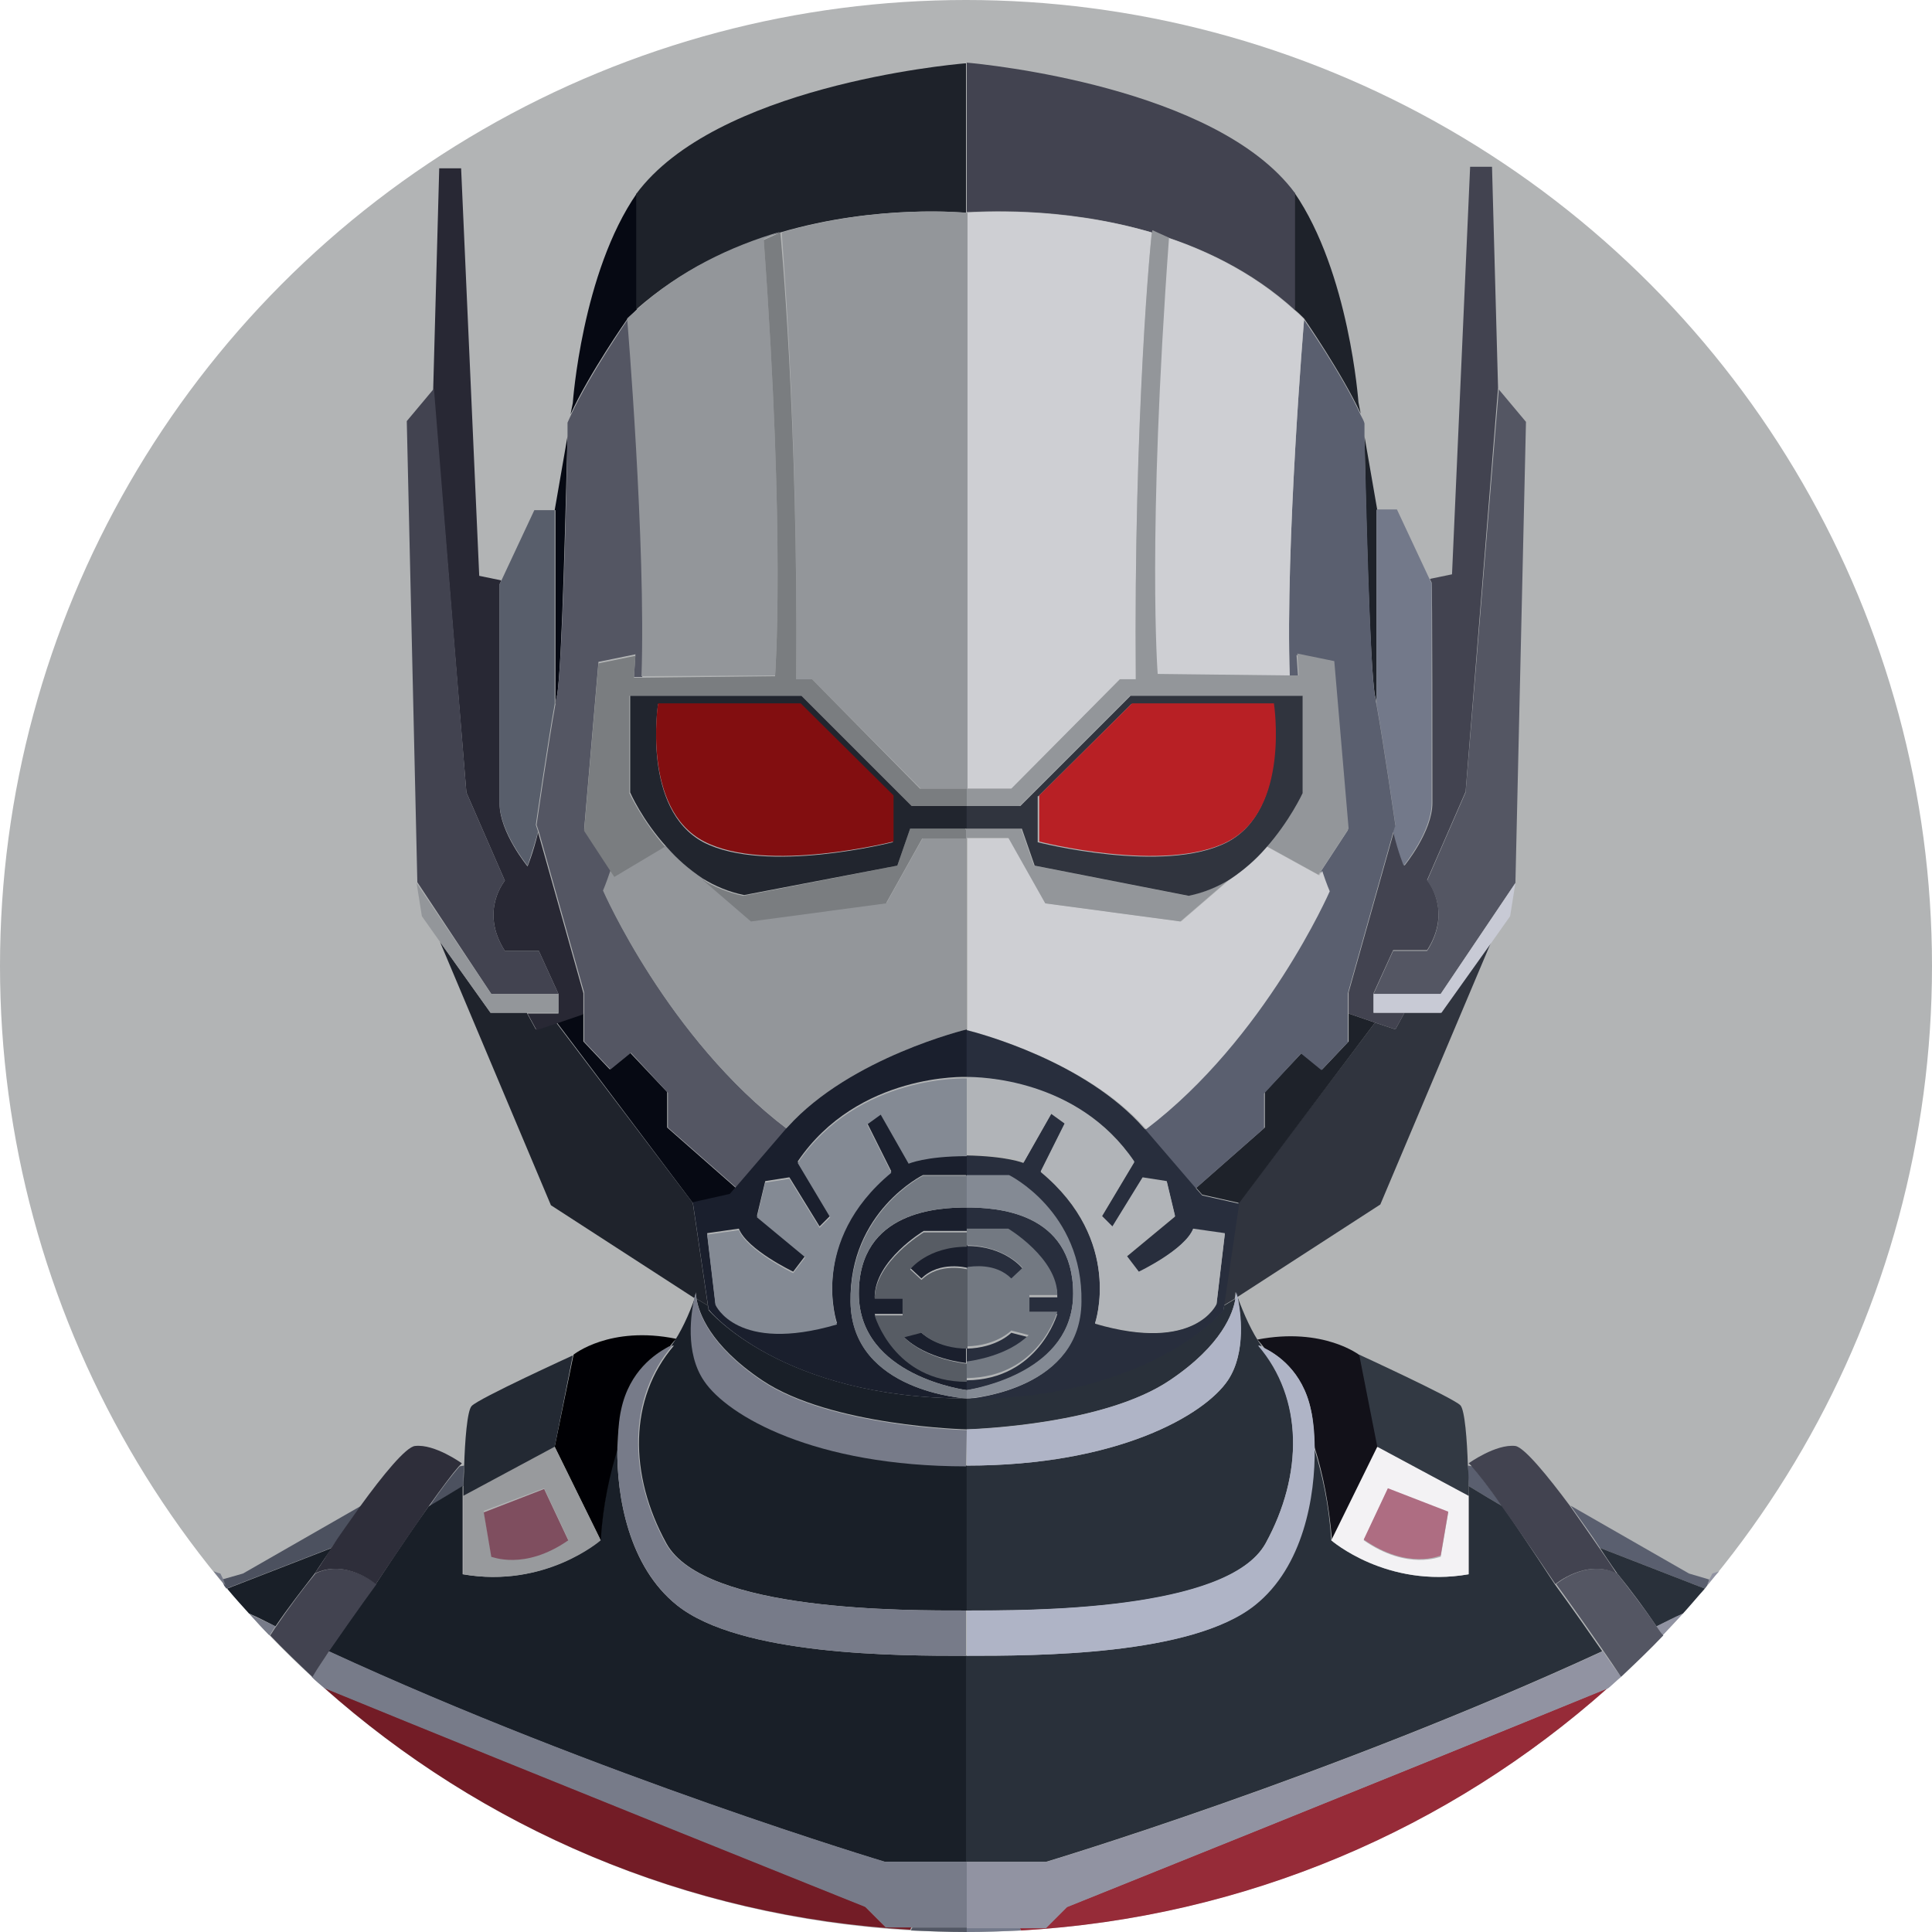 <svg xmlns="http://www.w3.org/2000/svg" width="256" height="256"><circle fill="#B2B4B5" cx="128" cy="128" r="128"/><path fill="#5A5F6F" d="M223.8 208.5l-15.7-9c1.4 2 2.8 3.9 3.9 5.6l13.9 5.4c.1-.1.2-.3.3-.4l.3-.8-2.7-.8zm-24.7-8.9c-1.7-2.4-3.2-4.4-4-5.3l-.6-.1c0 1 .1 2 .1 2.7 1.8 1.1 3.3 2 4.5 2.7z"/><path fill="#962B38" d="M138.6 255.4h-3.5l.2.4c29.8-1.7 56.8-13.5 77.7-32.1-27.8 11.4-71.7 29-71.7 29l-2.7 2.7z"/><path fill="#73798A" d="M128.1 255.4v.6c2.4 0 4.8-.1 7.2-.2l-.2-.4h-7z"/><path fill="#29303A" d="M162.7 182.9c-3.1 4.6-14.6 11.3-34.6 11.3v19.2c8.1 0 34.6.2 39.6-8.9s5-19.3-.9-26.2c0 0 .1 0 .4.1-1.3-1.8-2.4-4.3-3.2-6.5.3 1.9 1.2 7.3-1.3 11z"/><path fill="#29303A" d="M128.1 185.3v4.1c1.7-.1 18.3-.7 26.9-6.5 7-4.7 8.4-9 8.7-10.8l-1.5.9-.1.6s-9.6 11.6-34 11.7zm71 14.3c-1.2-.7-2.7-1.6-4.5-2.7v11.7c-10.9 1.9-18.2-4.5-18.2-4.5-.3-4.7-1.2-8.8-2.3-12.3.1 6.5-1.5 15.7-7.9 20.9-8.3 6.7-29 6.7-38.2 6.7v27.3h10.6s37.7-11.3 73.7-27.9c-3.8-5.5-6.3-8.9-6.3-8.9s-3.7-5.7-6.9-10.3zm15.2 8.9c1.8 2.2 3.5 4.5 5.2 7 1.2-.6 2.4-1.1 3.5-1.7 1-1.1 1.9-2.2 2.9-3.3l-13.9-5.4c1.3 2 2.3 3.4 2.3 3.4z"/><path fill="#30343E" d="M186.1 134.2l-1.2 2.2-2.7-.9-18.1 23.9-2 13.6 1.5-.9c.1-.5.1-.9.1-.9s.1.3.2.7l19-12.3 14.7-34.8-6.7 9.4h-4.8z"/><path fill="#1E222A" d="M182.4 93.3V67.6h.1l-1.7-9.8c.1 6.8.7 30.9 1.4 34.4.1.3.2.7.2 1.1zm-9.6-51.1s5.1 7.4 7.5 12.6l-.3-1.5s-1.2-17.2-8.5-27.8V41c.5.4.9.8 1.3 1.2zm-8.6 117.2l18-23.9-3.5-1.2v3.7l-3.5 3.7-2.7-2.2-4.9 5.2v4.7l-9.1 8 .8.9z"/><path fill="#424350" d="M152.6 30.8c6.5 1.9 13.3 5.1 19 10.3V25.6c-10.4-14.1-41.2-17.1-43.5-17.3v19.8c1.3 0 12.4-.9 24.5 2.7zm37.2 75.6c0 3.8-3.7 8.3-3.7 8.3s-.6-1.6-1.4-4.5l-6 21.3v2.8l3.5 1.2 2.7.9 1.2-2.2H182v-2.6l2.6-5.7h4.5c3.4-5.3 0-9.3 0-9.3l5.1-11.7 4.3-53.5-.8-29.3h-2.9l-2.4 54-2.9.6v.1l.2.4c.1.2.1 25.4.1 29.2z"/><path fill="#73798A" d="M182.4 91v2.3c.9 4.9 2.5 16 2.5 16l-.3.9c.7 2.9 1.4 4.5 1.4 4.5s3.7-4.5 3.7-8.3V77.3l-.2-.4-4.4-9.4h-2.7V91z"/><path fill="#5A5F6F" d="M170.9 89.7h1.1l-.2-2.9 4.9 1 1.9 22.2-3.6 5.5c.6 1.8 1 2.7 1 2.7s-8.5 19.5-24.3 31.5l6.7 7.8 9.1-8v-4.6l4.9-5.3 2.7 2.2 3.5-3.7v-6.5l6-21.3.3-.9s-1.6-11.1-2.5-16c-.1-.4-.1-.8-.2-1.1-.7-3.6-1.2-27.6-1.4-34.4v-1.8c-.1-.4-.3-.7-.5-1.1-2.4-5.3-7.5-12.6-7.5-12.6s-2.5 29.7-1.9 47.3z"/><path fill="#CECFD3" d="M128.1 62v42.5h6L148.4 90h2.1c-.3-34.5 2.1-59.2 2.1-59.2-12.1-3.5-23.1-2.7-24.5-2.6V62z"/><path fill="#CECFD3" d="M153.3 89.5l17.6.2c-.6-17.5 1.9-47.4 1.9-47.4-.4-.4-.8-.8-1.3-1.2-5.7-5.2-12.5-8.4-19-10.3l2.2 1c-2.8 39.7-1.4 57.7-1.4 57.7zm14.6 22.7l-.2.2c-1.3 1.5-2.9 2.9-4.7 4.1l-6.5 5.6-17.9-2.4-4.8-8.6h-5.6v25.4c1.6.4 15.7 4.2 23.5 12.9l.2.2c15.8-12 24.3-31.5 24.3-31.5s-.4-.9-1-2.7l-.4.6-6.9-3.8z"/><path fill="#282E3D" d="M133.6 163.1s6.5 3.9 6.5 8.8h-3.7v2.2h3.7s-2.5 8.7-12 8.8v1.3c1.5-.2 14.1-2.4 14.1-12.8 0-10.9-10.3-11.4-14.1-11.4v3.1h5.5z"/><path fill="#282E3D" d="M134 169.5l1.5-1.4s-2.3-3-7.4-3v3c.7-.2 3.8-.7 5.9 1.4zm2.3 7.7l-2.3-.6s-1.9 2-5.9 2.1v2.1c.8-.2 5.4-.9 8.2-3.6z"/><path fill="#282E3D" d="M128.1 136.5v6.3c1.6 0 14.7.1 22.2 11.2l-4.3 7.2 1.4 1.4 4-6.5 3.2.5 1.1 4.6-6.4 5.3 1.6 2.1s6.1-3 7.2-5.7l4.2.6-1.1 9.3s-2.8 6.5-16.1 2.6c0 0 3.8-11-7.2-20.1l3.2-6.4-1.8-1.3-3.7 6.5s-2.1-.9-7.6-1v2.7h5.6s9.7 4.8 9.6 16.8c-.2 11.3-13.6 12.6-15.2 12.8 24.4 0 34.1-11.7 34.1-11.7l.1-.6 2-13.6-4.9-1.1-.8-.9-6.7-7.8-.2-.2c-7.8-8.9-21.9-12.6-23.5-13z"/><path fill="#B1B4B8" d="M139.3 147.5l1.8 1.3-3.2 6.4c11 9.1 7.2 20.1 7.2 20.1 13.3 4 16.1-2.6 16.1-2.6l1.1-9.3-4.2-.6c-1.1 2.8-7.2 5.7-7.2 5.7l-1.6-2.1 6.4-5.3-1.1-4.6-3.2-.5-4 6.5-1.4-1.4 4.3-7.2c-7.5-11.1-20.7-11.2-22.2-11.2v10.2c5.4 0 7.6 1 7.6 1l3.6-6.4z"/><path fill="#848A94" d="M128.1 160c3.8 0 14.1.5 14.1 11.4 0 10.3-12.6 12.5-14.1 12.8v1.1c1.6-.1 15.1-1.5 15.2-12.8.2-12-9.6-16.8-9.6-16.8h-5.6v4.3z"/><path fill="#737982" d="M128.1 165c5.1.1 7.4 3 7.4 3l-1.5 1.4c-2.1-2.1-5.2-1.6-5.9-1.5v10.5c4-.1 5.9-2.1 5.9-2.1l2.3.6c-2.7 2.7-7.3 3.4-8.2 3.5v2.2c9.6-.1 12-8.8 12-8.8h-3.7v-2.2h3.7c0-4.9-6.5-8.8-6.5-8.8h-5.5v2.2z"/><path fill="#545663" d="M194.2 105l-5.1 11.7s3.4 4 0 9.3h-4.5l-2.6 5.7h8.9l9.9-14.7 1.4-61.1-3.6-4.3-4.4 53.4z"/><path fill="#C8CAD5" d="M190.9 131.7H182v2.5h9l6.7-9.4 2.4-3.4.7-4.4z"/><path fill="#93969A" d="M150.5 90h-2.1L134 104.5h-6v2.3h7.1l14.6-14.6h22.8V105s-1.6 3.7-4.9 7.3l.2-.2 6.9 3.8.4-.6 3.6-5.5-1.9-22.2-4.9-1 .2 2.9H171l-17.6-.2s-1.4-18 1.5-57.8l-2.2-1c-.2.3-2.5 25-2.2 59.5zm-12 29.7l17.9 2.4 6.5-5.6c-1.6 1-3.5 1.8-5.5 2.2l-20.4-4-1.7-4.9H128v1.2h5.6l4.9 8.7z"/><path fill="#30343E" d="M135.4 109.8l1.7 4.9 20.4 4c2-.4 3.9-1.2 5.5-2.2 1.8-1.2 3.4-2.6 4.7-4.1 3.2-3.6 4.9-7.3 4.9-7.3V92.2h-22.8l-14.6 14.6h-7.1v3h7.3zm2.2-4.3l12.3-12.2h18.8s2.2 14-6.1 18.3-25.1 0-25.1 0v-6.1h.1z"/><path fill="#B82025" d="M162.7 111.5c8.3-4.3 6.1-18.3 6.1-18.3H150l-12.3 12.2v6.1c-.1 0 16.7 4.3 25 0z"/><path fill="#9193A2" d="M226.5 209.3l-.3.8c.5-.6 1-1.3 1.6-1.9l-.9.3-.4.8zm-7 6.2c.3.4.5.8.8 1.2.9-1 1.8-1.9 2.7-2.9-1.2.5-2.3 1.1-3.5 1.7zm-7.1 3.3c-36 16.6-73.7 27.9-73.7 27.9h-10.6v8.8h10.5l2.8-2.8s43.8-17.6 71.7-29c.6-.5 1.1-1 1.7-1.5-.9-1.2-1.7-2.3-2.4-3.4z"/><path fill="#121119" d="M173.7 186.8c.3 1.3.4 3 .5 5 1.1 3.5 1.9 7.5 2.3 12.3l6.1-12.4-2.4-12.1s-4.8-3.8-13.6-2.1c0 0 .4.4 1 1.2 1.5.7 5 2.9 6.1 8.1z"/><path fill="#F3F2F4" d="M194.6 208.6v-10.4l-12.1-6.5-6.1 12.4s7.4 6.4 18.2 4.5zm-13.9-4.5l3.2-6.8 8 3.1-1 5.9c0-.1-4.3 1.9-10.2-2.2z"/><path fill="#AE6D82" d="M191.9 200.3l-8-3.1-3.2 6.8c5.9 4.1 10.2 2.1 10.2 2.1l1-5.8z"/><path fill="#323943" d="M182.5 191.7l12.1 6.5v-1.3c0-.7 0-1.7-.1-2.7-.1-3.3-.4-7.4-1-8-1-1-13.4-6.7-13.4-6.7l2.4 12.2z"/><path fill="#AFB4C6" d="M155 182.9c-8.6 5.8-25.2 6.5-26.9 6.5v4.8c20 0 31.5-6.7 34.6-11.3 2.5-3.8 1.7-9.1 1.3-11-.1-.4-.2-.7-.2-.7s0 .3-.1.9c-.3 1.8-1.7 6.1-8.7 10.8z"/><path fill="#AFB4C6" d="M167.7 204.5c-5 9-31.5 8.9-39.6 8.9v6c9.2 0 29.8 0 38.2-6.7 6.4-5.1 8-14.4 7.9-20.9 0-2-.2-3.7-.5-5-1.1-5.2-4.6-7.4-6.2-8.2-.2-.1-.3-.1-.4-.2-.2-.1-.4-.1-.4-.1 6 7 6 17.1 1 26.2z"/><path fill="#545663" d="M219.5 215.5c-1.7-2.5-3.5-4.8-5.2-7-4.1-2-8.1 1.4-8.1 1.4s2.5 3.4 6.3 8.9c.7 1 1.5 2.2 2.3 3.4 1.9-1.8 3.8-3.6 5.6-5.5-.4-.4-.6-.8-.9-1.2z"/><path fill="#424350" d="M206.1 209.9s4.1-3.4 8.1-1.4c0 0-.9-1.4-2.3-3.4-1.1-1.6-2.5-3.6-3.9-5.6-2.9-3.9-6-7.7-7.2-7.9-2.6-.3-6.2 2.3-6.2 2.3.1.1.3.2.4.4.8.9 2.4 2.9 4 5.3 3.3 4.6 7.1 10.3 7.1 10.3z"/><path fill="#4C515F" d="M61.4 196.9c0-.7 0-1.7.1-2.7l-.6.1c-.8.9-2.4 2.9-4 5.3 1.2-.7 2.7-1.6 4.5-2.7zm-13.5 2.6l-15.7 9-2.8.8.3.8c.1.1.2.3.3.4l13.9-5.4c1.2-1.6 2.6-3.6 4-5.6z"/><path fill="#731C26" d="M117.4 255.4l-2.8-2.8s-43.8-17.6-71.7-29c20.9 18.6 47.9 30.4 77.7 32.1l.2-.4h-3.4v.1z"/><path fill="#525764" d="M127.9 255.4h-7l-.2.4c2.4.1 4.9.2 7.3.2h.1v-.6h-.2z"/><path fill="#191F28" d="M36.5 215.5c1.7-2.5 3.5-4.8 5.2-7 0 0 .9-1.4 2.3-3.4l-13.9 5.4c.9 1.1 1.9 2.2 2.9 3.3 1.2.5 2.3 1.1 3.5 1.7zm51.8-11c5 9.1 31.9 8.9 39.8 8.9v-19.2c-20.1 0-31.6-6.7-34.7-11.3-2.5-3.8-1.7-9.1-1.3-11-.8 2.3-1.9 4.7-3.2 6.5.2-.1.4-.1.4-.1-6 7-6 17.1-1 26.2z"/><path fill="#191F28" d="M101 182.9c9.1 6.1 27.1 6.5 27.1 6.5v-4.1c-24.5 0-34.2-11.7-34.2-11.7l-.1-.6-1.5-.9c.3 1.8 1.7 6.1 8.7 10.8zm-11.3 29.8c-6.4-5.1-8-14.4-7.9-20.9-1.1 3.5-1.9 7.5-2.3 12.3 0 0-7.3 6.4-18.2 4.5v-11.7c-1.8 1.1-3.3 2-4.5 2.7-3.3 4.6-7 10.3-7 10.3s-2.5 3.4-6.3 8.9c36 16.6 73.7 27.9 73.7 27.9H128v-27.3c-9 0-29.9 0-38.3-6.7z"/><path fill="#1F232C" d="M92.2 171.2s0 .3.1.9l1.5.9-2-13.6-18.1-23.9-2.7.9-1.2-2.2H65l-6.7-9.4L73 159.7 92 172c.2-.5.2-.8.2-.8z"/><path fill="#060913" d="M84.4 41V25.6c-7.3 10.5-8.5 27.8-8.5 27.8l-.3 1.5c2.4-5.3 7.5-12.6 7.5-12.6l1.3-1.3zM73.6 91v2.3c.1-.4.1-.8.2-1.1.7-3.6 1.2-27.6 1.4-34.4l-1.7 9.8h.1V91zm23.9 66.4l-9.1-8v-4.7l-4.9-5.2-2.7 2.2-3.5-3.7v-3.7l-3.5 1.2 18 23.9 4.9-1.1z"/><path fill="#1E222A" d="M103.4 30.8c12.9-3.8 24.6-2.6 24.6-2.6V8.4h-.2c-2.3.2-33 3.1-43.5 17.3V41c5.9-5.2 12.6-8.3 19.1-10.2z"/><path fill="#282834" d="M61.8 105l5.1 11.7s-3.4 4 0 9.3h4.5l2.6 5.7v2.6h-4.1l1.2 2.2 2.7-.9 3.5-1.2v-2.8l-6-21.3c-.7 2.9-1.4 4.5-1.4 4.5s-3.7-4.5-3.7-8.3V77.4l.2-.4v-.1l-2.9-.6-2.4-54h-2.9l-.8 29.3 4.4 53.4z"/><path fill="#585E6B" d="M66.2 106.4c0 3.8 3.7 8.3 3.7 8.3s.6-1.6 1.4-4.5l-.3-.9s1.6-11.1 2.5-16V67.6h-2.7L66.4 77l-.2.4v29z"/><path fill="#545663" d="M73.6 93.3c-.9 4.9-2.5 16-2.5 16l.3.9 6 21.3v6.5l3.5 3.7 2.7-2.2 4.9 5.3v4.6l9.1 8 6.7-7.8c-15.8-12-24.3-31.5-24.3-31.5s.4-.9 1-2.7l-3.6-5.5 1.9-22.2 4.9-1-.2 3h1.1c.6-17.5-1.9-47.4-1.9-47.4s-5.1 7.4-7.5 12.6c-.2.4-.3.7-.5 1.1v1.8c-.1 6.8-.7 30.9-1.4 34.4-.1.3-.2.7-.2 1.1z"/><path fill="#93969A" d="M105.5 90h2.1l14.4 14.5h6.2V28.2s-11.8-1.2-24.6 2.6c-.1 0 2.2 24.7 1.9 59.2zm-2.8-.5s1.4-18-1.5-57.8l2.2-1c-6.5 1.9-13.3 5.1-19 10.3-.4.4-.9.8-1.3 1.2 0 0 2.5 29.9 1.9 47.4l17.7-.1zm25.4 46.9V111h-5.8l-4.8 8.6-17.9 2.4-6.5-5.6c-1.8-1.2-3.4-2.6-4.7-4.1l-.2-.2-6.9 3.8-.4-.6c-.6 1.8-1 2.7-1 2.7s8.5 19.5 24.3 31.5l.2-.2c8.3-9.2 23.7-12.9 23.7-12.9z"/><path fill="#1A1F2D" d="M128.1 165c-5.2 0-7.5 3-7.5 3l1.5 1.4c2.4-2.4 6.1-1.4 6.1-1.4v-3h-.1z"/><path fill="#1A1F2D" d="M128.1 185.3s-15.2-.8-15.4-12.8c-.2-12 9.6-16.8 9.6-16.8h5.8V153c-5.5 0-7.7 1-7.7 1l-3.7-6.5-1.8 1.3 3.2 6.4c-11 9.1-7.2 20.1-7.2 20.1-13.3 4-16.1-2.6-16.1-2.6l-1.1-9.3 4.2-.6c1.1 2.8 7.2 5.7 7.2 5.7l1.6-2.1-6.4-5.3 1.1-4.6 3.2-.5 4 6.5 1.4-1.4-4.3-7.2c8-11.8 22.4-11.2 22.4-11.2v-6.3s-15.4 3.7-23.7 12.9l-.2.2-6.7 7.8-.8.9-4.9 1.1 2 13.6.1.6c0 .1 9.6 11.8 34.2 11.8z"/><path fill="#1A1F2D" d="M128.1 182.9c-9.7 0-12.2-8.8-12.2-8.8h3.7v-2.2h-3.7c0-4.9 6.5-8.8 6.5-8.8h5.7V160c-3.6 0-14.3.4-14.3 11.4s14.3 12.8 14.3 12.8v-1.3z"/><path fill="#1A1F2D" d="M128.1 178.6c-4.1 0-6.1-2.1-6.1-2.1l-2.3.6c3 3 8.3 3.5 8.3 3.5v-2h.1z"/><path fill="#848A94" d="M128.1 150.7v-7.8s-14.4-.6-22.4 11.2l4.3 7.2-1.4 1.4-4-6.5-3.2.5-1.1 4.6 6.4 5.3-1.6 2.1s-6.1-3-7.2-5.7l-4.2.6 1.1 9.3s2.8 6.5 16.1 2.6c0 0-3.8-11 7.2-20.1l-3.2-6.4 1.8-1.3 3.7 6.5s2.2-1 7.7-1v-2.5z"/><path fill="#737982" d="M128.1 185.3v-1.1s-14.3-1.8-14.3-12.8 10.6-11.4 14.3-11.4v-4.2h-5.8s-9.7 4.8-9.6 16.8c.2 11.9 15.4 12.7 15.4 12.7z"/><path fill="#575C64" d="M128.1 180.7s-5.3-.5-8.3-3.5l2.3-.6s2 2.1 6.1 2.1v-10.5s-3.7-1-6.1 1.4l-1.5-1.4s2.3-3 7.5-3v-1.9h-5.7s-6.5 3.9-6.5 8.8h3.7v2.2h-3.7s2.5 8.8 12.2 8.8v-2.4z"/><path fill="#424350" d="M65.1 131.7H74l-2.6-5.7h-4.5c-3.4-5.3 0-9.3 0-9.3L61.8 105l-4.3-53.5-3.6 4.3 1.4 61.1 9.8 14.8z"/><path fill="#93969A" d="M69.9 134.2H74v-2.5h-8.9L55.2 117l.7 4.4 2.4 3.4 6.7 9.4z"/><path fill="#7A7D80" d="M127.9 109.8h-7.3l-1.7 4.9-20.4 4c-2-.4-3.9-1.2-5.5-2.2l6.5 5.6 17.9-2.4 4.8-8.6h5.8v-1.2h-.1v-.1zm-39.8 2.4l.2.2c-3.2-3.6-4.9-7.3-4.9-7.3V92.2h22.8l14.6 14.6h7.3v-2.3h-6.2L107.6 90h-2.1c.3-34.5-2.1-59.2-2.1-59.2l-2.2 1c2.9 39.8 1.5 57.8 1.5 57.8l-17.6.2H84l.2-2.9-4.9 1-1.9 22.2 3.6 5.5.4.6 6.7-4z"/><path fill="#21252E" d="M118.9 114.7l1.7-4.9h7.5v-3h-7.3l-14.6-14.6H83.5V105s1.6 3.7 4.9 7.3c1.3 1.5 2.9 2.9 4.7 4.1 1.6 1 3.5 1.8 5.5 2.2l20.3-3.9zM87.2 93.3H106l12.3 12.2v6.1s-16.8 4.3-25.1 0c-8.2-4.4-6-18.3-6-18.3z"/><path fill="#820E10" d="M118.4 111.5v-6.1l-12.3-12.2H87.2s-2.2 14 6.1 18.3c8.3 4.3 25.1 0 25.1 0z"/><path fill="#777B89" d="M29.2 208.5s-.4-.1-.9-.3c.5.6 1 1.3 1.6 1.9l-.3-.8-.4-.8zm88.2 46.9h10.7v-8.7h-10.8s-37.7-11.3-73.7-27.9c-.7 1-1.5 2.2-2.3 3.4.5.5 1.1 1 1.7 1.5 27.8 11.4 71.7 29 71.7 29l2.7 2.7zm-80.9-39.9c-1.2-.6-2.4-1.1-3.5-1.7.9 1 1.8 2 2.7 2.9.3-.4.5-.8.8-1.2z"/><path fill="#000004" d="M73.5 191.7l6.1 12.4c.3-4.7 1.2-8.8 2.3-12.3 0-2 .2-3.7.5-5 1.1-5.2 4.6-7.4 6.2-8.2.6-.8 1-1.2 1-1.2-8.8-1.8-13.6 2.1-13.6 2.1l-2.5 12.2z"/><path fill="#989A9D" d="M61.4 208.6c10.9 1.9 18.2-4.5 18.2-4.5l-6.1-12.4-12.1 6.5v10.4zm10.7-11.4l3.2 6.8c-5.9 4.1-10.2 2.1-10.2 2.1l-1-5.9 8-3z"/><path fill="#7F4E5F" d="M75.3 204.1l-3.2-6.8-8 3.1 1 5.9c0-.1 4.3 1.9 10.2-2.2z"/><path fill="#232933" d="M61.4 198.2l12.1-6.5 2.4-12.1s-12.5 5.7-13.4 6.7c-.6.6-.9 4.7-1 8 0 1-.1 2-.1 2.7v1.2z"/><path fill="#777B89" d="M128.1 189.5s-18-.4-27.1-6.5c-7-4.7-8.4-9-8.7-10.8-.1-.5-.1-.9-.1-.9s-.1.3-.2.7c-.4 1.9-1.3 7.2 1.3 11 3.1 4.6 14.6 11.3 34.7 11.3l.1-4.8z"/><path fill="#777B89" d="M82.3 186.8c-.3 1.3-.4 3-.5 5-.1 6.5 1.5 15.7 7.9 20.9 8.4 6.7 29.3 6.7 38.3 6.7v-6c-7.9 0-34.7.2-39.8-8.9-5-9.1-5-19.3.9-26.2 0 0-.1 0-.4.1-.1 0-.2.1-.4.2-1.4.8-4.9 3-6 8.2z"/><path fill="#424350" d="M43.6 218.8c3.8-5.5 6.3-8.9 6.3-8.9s-4.1-3.4-8.1-1.4c-1.8 2.2-3.5 4.5-5.2 7-.3.4-.5.8-.8 1.2 1.8 1.9 3.7 3.7 5.6 5.5.7-1.2 1.5-2.3 2.2-3.4z"/><path fill="#2E2E3A" d="M41.7 208.5c4.1-2 8.1 1.4 8.1 1.4s3.8-5.7 7-10.3c1.7-2.4 3.2-4.4 4-5.3l.4-.4s-3.6-2.6-6.2-2.3c-1.2.1-4.3 3.9-7.2 7.9-1.4 2-2.8 3.9-3.9 5.6-1.2 2-2.2 3.4-2.2 3.4z"/></svg>